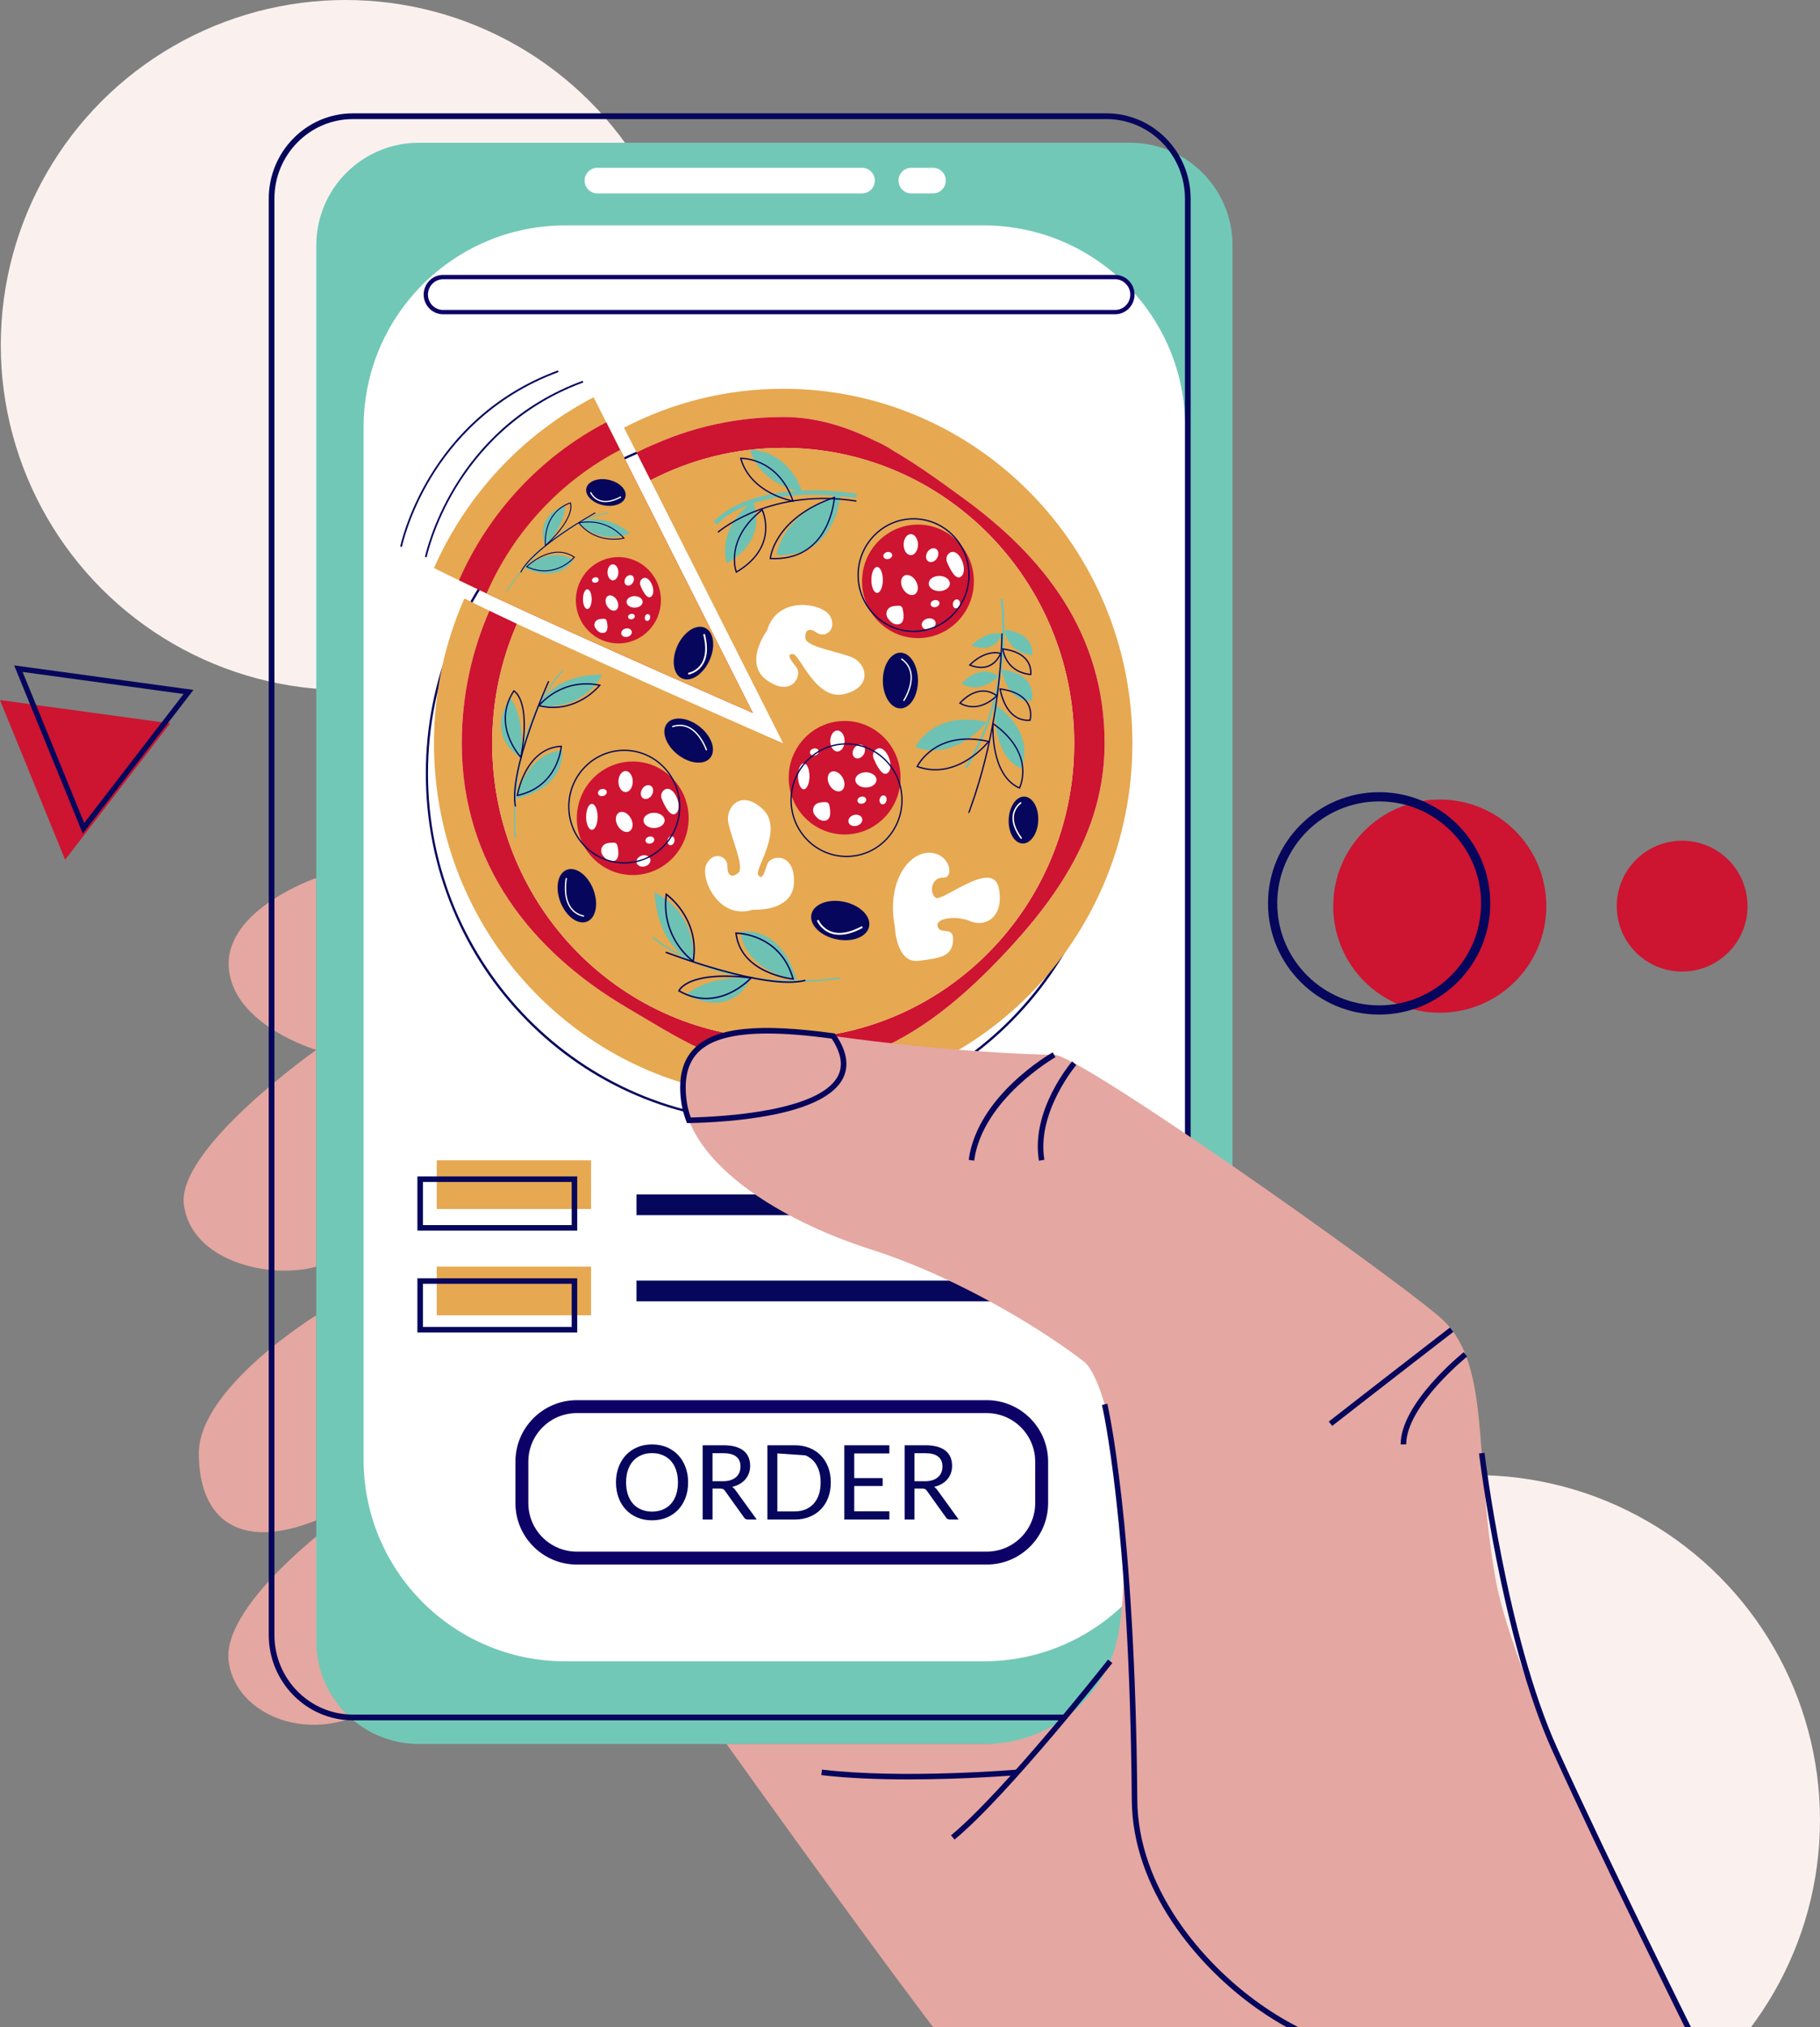 <?xml version="1.0" encoding="utf-8"?>
<!-- Generator: Adobe Illustrator 15.0.0, SVG Export Plug-In . SVG Version: 6.00 Build 0)  -->
<!DOCTYPE svg PUBLIC "-//W3C//DTD SVG 1.1//EN" "http://www.w3.org/Graphics/SVG/1.1/DTD/svg11.dtd">
<svg version="1.1" id="Layer_1" xmlns="http://www.w3.org/2000/svg" xmlns:xlink="http://www.w3.org/1999/xlink" x="0px" y="0px"
	 width="150px" height="167px" viewBox="0 -3.125 150 167" enable-background="new 0 -3.125 150 167" xml:space="preserve">
<rect x="0" y="-3.125" width="150" height="167" fill="#808080" stroke="none"/>
<g>
	<circle fill="#FAF1EF" cx="28.485" cy="25.296" r="28.421"/>
	<circle fill="#FAF1EF" cx="121.579" cy="146.811" r="28.421"/>
	<g>
		<g>
			<g>
				<path fill="#E5A7A1" d="M26.069,69.199c0,0-7.522,2.569-7.215,7.354c0.309,4.785,7.215,6.811,7.215,6.811V69.199z"/>
				<path fill="#E5A7A1" d="M26.069,83.363c0,0-11.53,8.125-10.914,12.762s7.016,6.17,10.914,5.096V83.363z"/>
				<path fill="#E5A7A1" d="M26.069,105.227c0,0-9.681,5.943-9.681,11.377c0,5.432,3.329,8.057,9.681,5.512V105.227z"/>
				<path fill="#E5A7A1" d="M28.722,121.381c0,0-10.502,7.395-9.876,12.35c0.626,4.954,8.294,7.707,14.14,2.18L28.722,121.381z"/>
			</g>
			<g>
				<g>
					<path fill="#72C8B7" d="M93.134,140.539H34.517c-4.665,0-8.447-3.781-8.447-8.447V17.083c0-4.666,3.782-8.448,8.447-8.448
						h58.617c4.665,0,8.447,3.782,8.447,8.448v115.009C101.581,136.758,97.799,140.539,93.134,140.539z"/>
					<path fill="#FFFFFF" d="M81.068,133.73H46.582c-9.176,0-16.615-7.439-16.615-16.615V32.059c0-9.176,7.439-16.614,16.615-16.614
						h34.486c9.177,0,16.614,7.438,16.614,16.614v85.056C97.683,126.291,90.245,133.73,81.068,133.73z"/>
					<path fill="#FFFFFF" d="M71.045,12.807H49.237c-0.583,0-1.055-0.473-1.055-1.055l0,0c0-0.583,0.472-1.055,1.055-1.055h21.808
						c0.583,0,1.056,0.472,1.056,1.055l0,0C72.101,12.334,71.628,12.807,71.045,12.807z"/>
					<path fill="#FFFFFF" d="M76.896,12.807h-1.79c-0.583,0-1.055-0.473-1.055-1.055l0,0c0-0.583,0.472-1.055,1.055-1.055h1.79
						c0.582,0,1.055,0.472,1.055,1.055l0,0C77.95,12.334,77.478,12.807,76.896,12.807z"/>
				</g>
				<path fill="#06065C" d="M91.2,138.591H29.079c-3.82,0-6.93-3.154-6.93-7.031V13.244c0-3.877,3.109-7.032,6.93-7.032H91.2
					c3.82,0,6.93,3.154,6.93,7.032V131.56C98.13,135.437,95.021,138.591,91.2,138.591z M29.079,6.687
					c-3.562,0-6.462,2.941-6.462,6.557V131.56c0,3.615,2.899,6.557,6.462,6.557H91.2c3.562,0,6.461-2.941,6.461-6.557V13.244
					c0-3.616-2.898-6.557-6.461-6.557H29.079z"/>
				<g>
					<path fill="#06065C" d="M91.766,60.599c0,3.881-0.749,7.647-2.227,11.192c-1.428,3.424-3.471,6.498-6.073,9.139
						c-2.602,2.641-5.632,4.714-9.006,6.162c-3.494,1.499-7.204,2.26-11.029,2.26s-7.536-0.761-11.029-2.26
						c-3.374-1.448-6.404-3.521-9.007-6.162s-4.646-5.715-6.072-9.139c-1.478-3.545-2.227-7.311-2.227-11.192
						s0.749-7.647,2.227-11.191c1.427-3.424,3.47-6.499,6.072-9.139s5.633-4.713,9.007-6.162c3.493-1.5,7.204-2.26,11.029-2.26
						s7.535,0.76,11.029,2.26c3.374,1.448,6.404,3.521,9.006,6.162c2.603,2.641,4.646,5.715,6.073,9.139
						C91.017,52.952,91.766,56.718,91.766,60.599z M35.274,60.599c0,15.753,12.631,28.571,28.156,28.571
						s28.156-12.817,28.156-28.571s-12.631-28.57-28.156-28.57S35.274,44.846,35.274,60.599z"/>
					<path fill="#E6A850" d="M35.769,43.666c0.603,0.305,1.297,0.646,2.062,1.013c0.702,0.339,1.465,0.7,2.272,1.079
						c8.512,3.992,21.941,9.842,21.941,9.842L51.112,33.932l-1.144-2.265l-1.043-2.068C43.114,32.624,38.45,37.595,35.769,43.666z"
						/>
					<path fill="#E6A850" d="M64.549,28.902c15.896,0,28.781,13.076,28.781,29.205c0,16.129-12.886,29.204-28.781,29.204
						c-15.895,0-28.78-13.074-28.78-29.204c0-4.251,0.895-8.291,2.505-11.934c0.604,0.305,1.297,0.646,2.062,1.014
						c-1.464,3.337-2.277,7.032-2.277,10.92c0,9.959,5.77,17.184,13.7,21.83c3.892,2.278,7.976,5.052,12.791,5.052
						c7.462,0,13.064-4.145,17.88-9.182c4.625-4.84,8.611-10.425,8.611-17.7c0-9.013-4.956-15.33-11.664-20.207
						c-4.342-3.156-9.078-6.674-14.827-6.674c-4.35,0-8.454,1.064-12.074,2.949l-1.044-2.068
						C55.364,30.058,59.824,28.902,64.549,28.902z"/>
					<path fill="#cd1431" d="M37.83,44.679c0.702,0.339,1.465,0.7,2.272,1.079c8.512,3.992,21.941,9.842,21.941,9.842L51.112,33.932
						l-1.144-2.265C44.6,34.461,40.293,39.062,37.83,44.679z"/>
					<path fill="#cd1431" d="M64.549,31.226c5.749,0,10.485,3.518,14.827,6.674c6.708,4.877,11.664,11.194,11.664,20.207
						c0,7.274-3.986,12.86-8.611,17.7c-4.815,5.037-10.418,9.182-17.88,9.182c-4.815,0-8.899-2.773-12.791-5.052
						c-7.931-4.646-13.7-11.871-13.7-21.83c0-3.888,0.813-7.583,2.277-10.92c0.703,0.338,1.466,0.7,2.272,1.078
						c-1.313,3.009-2.042,6.339-2.042,9.842c0,13.441,10.737,24.336,23.983,24.336s23.984-10.896,23.984-24.336
						S77.795,33.77,64.549,33.77c-3.938,0-7.653,0.963-10.932,2.669l-1.143-2.265C56.095,32.29,60.199,31.226,64.549,31.226z"/>
					<path fill="#E6A850" d="M64.549,33.77c13.246,0,23.984,10.896,23.984,24.337S77.795,82.443,64.549,82.443
						S40.565,71.548,40.565,58.107c0-3.503,0.729-6.833,2.042-9.842c8.513,3.992,21.941,9.842,21.941,9.842L53.617,36.439
						C56.896,34.733,60.611,33.77,64.549,33.77z"/>
					<path fill="#E6A850" d="M51.112,33.932L62.044,55.6c0,0-13.43-5.851-21.941-9.842C42.329,40.652,46.236,36.47,51.112,33.932z"
						/>
					<path fill="#6EC2B3" d="M59.091,40.078l-0.276-0.226c0.029-0.038,0.747-0.923,2.572-1.651c1.664-0.664,4.614-1.317,9.22-0.657
						l-0.05,0.356c-4.508-0.646-7.388-0.018-9.01,0.623C59.796,39.215,59.098,40.07,59.091,40.078z"/>
					<g>
						<path fill="#6EC2B3" d="M69.288,37.565c0,0-0.324,5.29-5.284,5.034C64.004,42.599,64.29,39.271,69.288,37.565z"/>
						<path fill="#6EC2B3" d="M66.13,37.446c0,0-3.496-0.599-4.311-3.52C61.819,33.926,64.876,33.821,66.13,37.446z"/>
						<path fill="#6EC2B3" d="M62.044,38.152c0,0,1.47,3.03-2.128,5.132C59.916,43.284,58.894,40.623,62.044,38.152z"/>
						<g>
							<path fill="#06065C" d="M68.831,37.774l-0.005,0.081c-0.002,0.013-0.091,1.35-0.789,2.636
								c-0.411,0.757-0.951,1.35-1.603,1.762c-0.814,0.515-1.807,0.746-2.949,0.687l-0.056-0.003l0.005-0.056
								c0.003-0.035,0.08-0.858,0.776-1.903c0.641-0.96,1.948-2.292,4.544-3.178L68.831,37.774z M63.549,42.833
								c2.004,0.086,3.481-0.718,4.393-2.393c0.589-1.083,0.738-2.204,0.77-2.511c-2.512,0.875-3.782,2.167-4.406,3.102
								C63.724,41.902,63.579,42.63,63.549,42.833z"/>
							<path fill="#06065C" d="M65.44,38.221l-0.09-0.015c-0.009-0.001-0.894-0.157-1.866-0.67
								c-0.899-0.475-2.062-1.361-2.487-2.889l-0.018-0.067l0.068-0.002c0.031-0.001,0.787-0.022,1.709,0.405
								c0.85,0.394,1.999,1.26,2.653,3.151L65.44,38.221z M61.121,34.687c0.431,1.448,1.546,2.294,2.413,2.752
								c0.776,0.41,1.495,0.588,1.742,0.641c-0.646-1.792-1.747-2.619-2.564-2.998C61.971,34.739,61.328,34.692,61.121,34.687z"/>
							<path fill="#06065C" d="M63.165,40.345c0,0.1-0.004,0.202-0.012,0.308c-0.076,0.943-0.562,2.299-2.44,3.396l-0.054,0.032
								l-0.022-0.059c-0.011-0.028-0.26-0.69-0.121-1.667c0.128-0.899,0.624-2.24,2.267-3.528l0.052-0.041l0.028,0.06
								C62.877,38.875,63.165,39.482,63.165,40.345z M60.716,43.922c1.418-0.845,2.223-1.976,2.33-3.272
								c0.068-0.831-0.17-1.493-0.253-1.692c-1.569,1.252-2.048,2.545-2.171,3.414C60.511,43.154,60.659,43.738,60.716,43.922z"/>
							<path fill="#06065C" d="M70.59,38.098l-0.017,0.108c-6.753-1.065-10.911,2.177-11.363,2.55l-0.006,0.004l-0.067-0.085
								l0.006-0.004C59.598,40.295,63.79,37.025,70.59,38.098z"/>
						</g>
					</g>
					<path fill="#FFFFFF" d="M63.224,48.809c0,0-2.017,2.691,0.001,4.118c2.018,1.427,2.928-0.407,2.424-1.062
						c-0.503-0.655-0.87-1.104-0.301-1.109s1.88,3.877,4.24,3.296c2.359-0.581,1.822-2.473,0.731-2.982
						c-1.092-0.508-3.883-0.881-3.94-1.621s0.345-0.873,0.967-0.438c0.622,0.435,1.647-0.218,1.096-1.34
						S64.058,45.868,63.224,48.809z"/>
					<path fill="#FFFFFF" d="M62.052,71.814c0,0,3.324,0.228,3.389-2.267c0.063-2.495-1.946-2.256-2.208-1.47
						s-0.43,1.345-0.747,0.865c-0.316-0.48,2.156-3.726,0.38-5.406s-3.038-0.183-2.856,1.021s1.411,3.774,0.834,4.23
						c-0.577,0.456-0.907,0.188-0.892-0.579c0.015-0.767-1.086-1.276-1.706-0.191C57.626,69.103,59.172,72.726,62.052,71.814z"/>
					<g>
						<ellipse fill="#cd1431" cx="75.657" cy="44.766" rx="4.608" ry="4.676"/>
						<g>
							<ellipse fill="#FFFFFF" cx="72.289" cy="44.648" rx="0.473" ry="1.069"/>
							<path fill="#FFFFFF" d="M73.298,46.941c-0.265,0.203-0.32,0.584-0.128,0.859c0.2,0.286,0.508,0.578,0.9,0.498
								c0.553-0.112,0.411-0.929,0.312-1.313c-0.031-0.121-0.138-0.207-0.261-0.209c-0.237-0.005-0.622,0.012-0.815,0.159
								C73.304,46.937,73.301,46.938,73.298,46.941z"/>
							<ellipse fill="#FFFFFF" cx="75.066" cy="41.741" rx="0.591" ry="0.866"/>
							<path fill="#FFFFFF" d="M76.428,47.833c0.311-0.081,0.613,0.053,0.676,0.299c0.062,0.246-0.138,0.512-0.449,0.593
								c-0.311,0.082-0.613-0.052-0.676-0.299C75.915,48.181,76.117,47.915,76.428,47.833z"/>
							
								<ellipse transform="matrix(-0.246 -0.969 0.969 -0.246 49.874 123.993)" fill="#FFFFFF" cx="73.14" cy="42.608" rx="0.291" ry="0.368"/>
							
								<ellipse transform="matrix(-0.246 -0.969 0.969 -0.246 50.889 132.719)" fill="#FFFFFF" cx="77.05" cy="46.572" rx="0.291" ry="0.368"/>
							
								<ellipse transform="matrix(-0.973 -0.232 0.232 -0.973 144.704 110.301)" fill="#FFFFFF" cx="78.831" cy="46.652" rx="0.288" ry="0.373"/>
							<path fill="#FFFFFF" d="M76.436,42.352c0.178-0.282,0.499-0.396,0.716-0.255c0.218,0.141,0.249,0.484,0.071,0.767
								c-0.179,0.282-0.499,0.396-0.717,0.255C76.289,42.978,76.257,42.634,76.436,42.352z"/>
							<ellipse fill="#FFFFFF" cx="77.413" cy="44.943" rx="0.872" ry="0.627"/>
							<path fill="#FFFFFF" d="M75.491,44.753c0.241,0.423,0.197,0.907-0.099,1.08c-0.295,0.173-0.73-0.03-0.971-0.453
								c-0.241-0.423-0.197-0.907,0.099-1.08C74.816,44.127,75.251,44.33,75.491,44.753z"/>
							<path fill="#FFFFFF" d="M78.263,42.422c-0.24,0.161-0.325,0.479-0.214,0.749c0.234,0.572,0.756,1.641,1.218,1.145
								C79.801,43.742,79.007,41.926,78.263,42.422z"/>
						</g>
					</g>
					<g>
						<ellipse fill="#cd1431" cx="69.611" cy="60.942" rx="4.608" ry="4.676"/>
						<g>
							<ellipse fill="#FFFFFF" cx="66.243" cy="60.824" rx="0.472" ry="1.069"/>
							<path fill="#FFFFFF" d="M67.252,63.117c-0.266,0.204-0.321,0.584-0.129,0.859c0.2,0.286,0.508,0.578,0.9,0.499
								c0.553-0.112,0.411-0.93,0.312-1.313c-0.031-0.121-0.138-0.207-0.261-0.209c-0.237-0.005-0.622,0.012-0.815,0.158
								C67.258,63.112,67.255,63.114,67.252,63.117z"/>
							<ellipse fill="#FFFFFF" cx="69.02" cy="57.917" rx="0.592" ry="0.867"/>
							<path fill="#FFFFFF" d="M70.381,64.01c0.311-0.082,0.614,0.052,0.677,0.299s-0.139,0.512-0.45,0.594
								c-0.311,0.082-0.613-0.052-0.676-0.299S70.07,64.091,70.381,64.01z"/>
							
								<ellipse transform="matrix(-0.246 -0.969 0.969 -0.246 26.66 138.297)" fill="#FFFFFF" cx="67.093" cy="58.784" rx="0.291" ry="0.368"/>
							
								<ellipse transform="matrix(-0.246 -0.969 0.969 -0.246 27.692 147.027)" fill="#FFFFFF" cx="71.003" cy="62.748" rx="0.291" ry="0.368"/>
							
								<ellipse transform="matrix(-0.973 -0.233 0.233 -0.973 128.962 140.858)" fill="#FFFFFF" cx="72.784" cy="62.828" rx="0.288" ry="0.373"/>
							<path fill="#FFFFFF" d="M70.389,58.528c0.179-0.282,0.499-0.396,0.717-0.255c0.217,0.142,0.248,0.485,0.07,0.767
								c-0.179,0.282-0.499,0.396-0.717,0.255C70.242,59.154,70.21,58.811,70.389,58.528z"/>
							<ellipse fill="#FFFFFF" cx="71.366" cy="61.119" rx="0.873" ry="0.627"/>
							<path fill="#FFFFFF" d="M69.445,60.93c0.24,0.423,0.196,0.907-0.1,1.08c-0.295,0.173-0.73-0.03-0.971-0.453
								c-0.241-0.423-0.196-0.906,0.099-1.08C68.77,60.303,69.204,60.506,69.445,60.93z"/>
							<path fill="#FFFFFF" d="M72.217,58.599c-0.241,0.161-0.326,0.478-0.216,0.748c0.235,0.573,0.758,1.641,1.219,1.146
								C73.754,59.918,72.961,58.102,72.217,58.599z"/>
						</g>
					</g>
					<g>
						<ellipse fill="#cd1431" cx="50.967" cy="46.323" rx="3.504" ry="3.555"/>
						<g>
							<ellipse fill="#FFFFFF" cx="48.406" cy="46.233" rx="0.359" ry="0.813"/>
							<path fill="#FFFFFF" d="M49.174,47.976c-0.202,0.155-0.244,0.444-0.098,0.654c0.152,0.217,0.386,0.439,0.685,0.378
								c0.42-0.085,0.312-0.707,0.237-0.999c-0.024-0.092-0.104-0.157-0.198-0.159c-0.181-0.004-0.473,0.009-0.62,0.121
								C49.178,47.973,49.176,47.975,49.174,47.976z"/>
							<ellipse fill="#FFFFFF" cx="50.518" cy="44.023" rx="0.449" ry="0.659"/>
							
								<ellipse transform="matrix(-0.247 -0.969 0.969 -0.247 16.916 111.134)" fill="#FFFFFF" cx="51.639" cy="48.994" rx="0.35" ry="0.443"/>
							
								<ellipse transform="matrix(-0.245 -0.97 0.97 -0.245 17.743 103.184)" fill="#FFFFFF" cx="49.053" cy="44.682" rx="0.221" ry="0.279"/>
							
								<ellipse transform="matrix(-0.245 -0.97 0.97 -0.245 18.521 109.817)" fill="#FFFFFF" cx="52.026" cy="47.696" rx="0.221" ry="0.279"/>
							
								<ellipse transform="matrix(-0.973 -0.232 0.232 -0.973 94.222 106.595)" fill="#FFFFFF" cx="53.38" cy="47.756" rx="0.219" ry="0.283"/>
							<path fill="#FFFFFF" d="M51.559,44.488c0.136-0.215,0.379-0.301,0.545-0.194c0.165,0.107,0.188,0.368,0.054,0.583
								c-0.136,0.214-0.38,0.301-0.545,0.194S51.423,44.702,51.559,44.488z"/>
							<ellipse fill="#FFFFFF" cx="52.302" cy="46.458" rx="0.663" ry="0.477"/>
							<path fill="#FFFFFF" d="M50.841,46.313c0.184,0.322,0.149,0.689-0.075,0.821c-0.225,0.132-0.555-0.022-0.738-0.344
								c-0.183-0.322-0.149-0.689,0.075-0.821C50.327,45.837,50.658,45.992,50.841,46.313z"/>
							<path fill="#FFFFFF" d="M52.948,44.541c-0.184,0.122-0.247,0.364-0.164,0.569c0.179,0.436,0.576,1.248,0.927,0.871
								C54.117,45.544,53.514,44.164,52.948,44.541z"/>
						</g>
					</g>
					<g>
						<ellipse fill="#cd1431" cx="52.149" cy="64.283" rx="4.608" ry="4.676"/>
						<g>
							<ellipse fill="#FFFFFF" cx="48.781" cy="64.165" rx="0.473" ry="1.069"/>
							<path fill="#FFFFFF" d="M49.79,66.458c-0.266,0.203-0.32,0.584-0.128,0.859c0.2,0.286,0.508,0.578,0.899,0.498
								c0.554-0.112,0.412-0.929,0.313-1.313c-0.032-0.121-0.138-0.207-0.262-0.209c-0.236-0.005-0.622,0.012-0.814,0.158
								C49.796,66.453,49.793,66.455,49.79,66.458z"/>
							<ellipse fill="#FFFFFF" cx="51.559" cy="61.258" rx="0.591" ry="0.867"/>
							
								<ellipse transform="matrix(-0.247 -0.969 0.969 -0.247 0.437 135.934)" fill="#FFFFFF" cx="53.033" cy="67.797" rx="0.461" ry="0.582"/>
							
								<ellipse transform="matrix(-0.246 -0.969 0.969 -0.246 1.656 125.538)" fill="#FFFFFF" cx="49.631" cy="62.125" rx="0.291" ry="0.368"/>
							
								<ellipse transform="matrix(-0.248 -0.969 0.969 -0.248 2.8 134.351)" fill="#FFFFFF" cx="53.542" cy="66.089" rx="0.291" ry="0.367"/>
							
								<ellipse transform="matrix(-0.973 -0.233 0.233 -0.973 93.711 143.403)" fill="#FFFFFF" cx="55.322" cy="66.168" rx="0.287" ry="0.373"/>
							<path fill="#FFFFFF" d="M52.928,61.869c0.178-0.282,0.498-0.396,0.716-0.255c0.217,0.141,0.249,0.485,0.07,0.767
								c-0.178,0.282-0.498,0.396-0.716,0.255C52.78,62.495,52.749,62.151,52.928,61.869z"/>
							<ellipse fill="#FFFFFF" cx="53.905" cy="64.459" rx="0.872" ry="0.627"/>
							<path fill="#FFFFFF" d="M51.983,64.271c0.241,0.423,0.197,0.907-0.099,1.08c-0.296,0.173-0.73-0.03-0.971-0.453
								c-0.241-0.423-0.197-0.907,0.099-1.08C51.308,63.644,51.742,63.847,51.983,64.271z"/>
							<path fill="#FFFFFF" d="M54.755,61.939c-0.241,0.161-0.325,0.479-0.215,0.749c0.235,0.573,0.757,1.641,1.219,1.145
								C56.292,63.259,55.499,61.442,54.755,61.939z"/>
						</g>
					</g>
					<path fill="#06065C" d="M79.916,44.249c0,2.586-2.074,4.69-4.623,4.69c-2.548,0-4.622-2.104-4.622-4.69s2.074-4.69,4.622-4.69
						C77.842,39.558,79.916,41.662,79.916,44.249z M70.778,44.249c0,2.526,2.025,4.581,4.515,4.581c2.49,0,4.516-2.055,4.516-4.581
						c0-2.526-2.025-4.582-4.516-4.582C72.804,39.667,70.778,41.722,70.778,44.249z"/>
					<path fill="#06065C" d="M74.391,62.792c0,2.586-2.074,4.69-4.623,4.69s-4.622-2.104-4.622-4.69s2.073-4.69,4.622-4.69
						S74.391,60.206,74.391,62.792z M65.253,62.792c0,2.526,2.025,4.582,4.515,4.582c2.49,0,4.516-2.055,4.516-4.582
						c0-2.526-2.025-4.582-4.516-4.582C67.278,58.21,65.253,60.266,65.253,62.792z"/>
					<path fill="#06065C" d="M56.071,63.321c0,2.586-2.074,4.69-4.623,4.69s-4.622-2.104-4.622-4.69c0-2.586,2.073-4.69,4.622-4.69
						S56.071,60.735,56.071,63.321z M46.934,63.321c0,2.526,2.025,4.582,4.515,4.582c2.49,0,4.515-2.055,4.515-4.582
						c0-2.526-2.024-4.581-4.515-4.581C48.959,58.74,46.934,60.795,46.934,63.321z"/>
					<g>
						<path fill="#6EC2B3" d="M82.786,48.737c0,1.11-0.075,2.21-0.226,3.29c-0.212,1.516-0.572,2.996-1.07,4.398
							c-0.849,2.391-1.82,3.749-1.83,3.762l-0.145-0.107c0.01-0.014,0.969-1.355,1.809-3.724c0.775-2.185,1.604-5.715,1.155-10.126
							l0.178-0.019C82.743,47.055,82.786,47.899,82.786,48.737z"/>
						<path fill="#6EC2B3" d="M81.324,56.356c0,0-2.553,3.279-5.884,2.062C75.44,58.418,76.912,55.345,81.324,56.356z"/>
						<path fill="#6EC2B3" d="M81.975,54.878c0,0-0.272,4.256,2.181,5.309C84.155,60.187,85.572,57.423,81.975,54.878z"/>
						<path fill="#6EC2B3" d="M82.29,52.583c0,0-1.405,1.536-3.04,0.616C79.25,53.199,80.697,51.449,82.29,52.583z"/>
						<path fill="#6EC2B3" d="M82.561,52.026c0,0,0.396,2.742,2.467,2.576C85.027,54.602,85.653,52.438,82.561,52.026z"/>
						<path fill="#6EC2B3" d="M82.604,49.09c0,0-0.583,1.737-2.541,0.97C80.062,50.06,81.215,48.777,82.604,49.09z"/>
						<path fill="#6EC2B3" d="M82.786,48.737c0,0,0.165,1.883,2.293,2.104C85.079,50.841,85.397,49.066,82.786,48.737z"/>
					</g>
					<g>
						<path fill="#06065C" d="M81.572,57.922l-0.052,0.068c-0.007,0.008-0.657,0.835-1.707,1.5c-0.973,0.615-2.497,1.216-4.238,0.58
							l-0.057-0.021l0.026-0.055c0.016-0.032,0.385-0.789,1.306-1.431c0.848-0.592,2.341-1.187,4.639-0.66L81.572,57.922z
							 M75.671,59.988c1.675,0.586,3.143,0.006,4.083-0.589c0.861-0.545,1.449-1.2,1.626-1.409c-2.208-0.483-3.645,0.089-4.464,0.66
							C76.156,59.179,75.773,59.803,75.671,59.988z"/>
						<path fill="#06065C" d="M84.351,60.437c0,0.816-0.268,1.351-0.28,1.376l-0.023,0.044l-0.045-0.02
							c-1.021-0.438-1.727-1.506-2.042-3.088c-0.237-1.189-0.173-2.263-0.172-2.274l0.006-0.096l0.078,0.055
							c1.875,1.326,2.374,2.716,2.462,3.648C84.346,60.205,84.351,60.323,84.351,60.437z M83.996,61.716
							c0.073-0.169,0.312-0.792,0.23-1.63c-0.086-0.894-0.563-2.223-2.336-3.505c-0.009,0.29-0.019,1.181,0.175,2.149
							C82.278,59.793,82.785,61.167,83.996,61.716z"/>
						<path fill="#06065C" d="M82.238,54.175l-0.042,0.045c-0.015,0.016-0.365,0.395-0.923,0.665
							c-0.519,0.251-1.318,0.448-2.183-0.039l-0.058-0.032l0.042-0.051c0.016-0.018,0.375-0.449,0.939-0.746
							c0.525-0.277,1.328-0.48,2.173,0.121L82.238,54.175z M79.202,54.784c0.644,0.34,1.323,0.341,2.021,0.004
							c0.43-0.207,0.739-0.488,0.85-0.597c-0.627-0.422-1.302-0.449-2.006-0.079C79.632,54.341,79.314,54.662,79.202,54.784z"/>
						<path fill="#06065C" d="M85.001,55.756c0,0.265-0.051,0.446-0.056,0.462l-0.01,0.036l-0.037,0.003
							c-0.869,0.07-1.582-0.364-2.062-1.253c-0.358-0.666-0.459-1.34-0.463-1.368l-0.011-0.071l0.071,0.009
							c1.11,0.147,1.875,0.535,2.271,1.152C84.942,55.094,85.001,55.472,85.001,55.756z M84.852,56.15
							c0.034-0.155,0.14-0.783-0.236-1.367c-0.37-0.575-1.084-0.942-2.123-1.092c0.036,0.192,0.157,0.737,0.44,1.262
							C83.39,55.799,84.034,56.202,84.852,56.15z"/>
						<path fill="#06065C" d="M82.54,50.65l-0.02,0.058c-0.01,0.029-0.248,0.721-0.929,1.044c-0.475,0.225-1.04,0.211-1.683-0.041
							l-0.072-0.029l0.053-0.059c0.012-0.013,1.189-1.302,2.592-0.986L82.54,50.65z M80.025,51.638
							c0.581,0.212,1.092,0.217,1.52,0.015c0.528-0.25,0.779-0.752,0.852-0.923C81.251,50.511,80.268,51.398,80.025,51.638z"/>
						<path fill="#06065C" d="M85.013,52.258c0,0.113-0.012,0.185-0.014,0.193L84.99,52.5l-0.05-0.005
							c-1.121-0.116-1.698-0.695-1.984-1.16c-0.311-0.504-0.354-0.974-0.356-0.993l-0.006-0.067l0.066,0.008
							c0.964,0.122,1.646,0.451,2.028,0.979C84.965,51.643,85.013,52.033,85.013,52.258z M84.899,52.381
							c0.013-0.151,0.022-0.614-0.299-1.057c-0.355-0.489-0.989-0.8-1.885-0.924c0.024,0.146,0.104,0.508,0.334,0.881
							C83.44,51.912,84.062,52.282,84.899,52.381z"/>
						<path fill="#06065C" d="M82.636,49.056c-0.073,3.242-0.475,6.469-1.193,9.592c-0.572,2.491-1.194,4.219-1.428,4.869
							c-0.057,0.158-0.102,0.283-0.105,0.306c0.001-0.007,0-0.022-0.012-0.036l-0.04,0.035v0.056l-0.045-0.024
							c-0.021-0.032-0.021-0.032,0.102-0.374c2.019-5.617,2.536-10.945,2.614-14.426L82.636,49.056z"/>
					</g>
					<path fill="#FFFFFF" d="M73.751,73.207c0,0,0.093,3.042,1.946,2.82c1.854-0.221,2.762-0.387,2.853-1.658
						c0.091-1.273-1.044-0.443-1.268-1.162c-0.223-0.719,1.559-0.94,2.686-0.442c1.126,0.497,2.823-0.222,2.356-2.71
						c-0.468-2.489-4.666,1.161-5.21,0.773c-0.545-0.387-0.359-1.695,0.611-1.649c0.97,0.045,0.588-2.056-1.156-2.056
						S73.059,69.612,73.751,73.207z"/>
					<g>
						<path fill="#06065C" d="M58.115,48.598c0.724,0.345,0.88,1.555,0.349,2.702s-1.549,1.798-2.272,1.453
							c-0.724-0.345-0.88-1.555-0.349-2.702S57.392,48.253,58.115,48.598z"/>
						<path fill="#FFFFFF" d="M58.266,50.308c0,0.526-0.117,0.971-0.352,1.332c-0.446,0.688-1.15,0.804-1.181,0.809l-0.021-0.144
							l0.011,0.072l-0.011-0.072c0.007-0.001,0.674-0.112,1.084-0.747c0.373-0.576,0.427-1.393,0.16-2.426l0.139-0.037
							C58.209,49.537,58.266,49.942,58.266,50.308z"/>
					</g>
					<g>
						<path fill="#06065C" d="M51.552,37.781c-0.117,0.579-0.935,0.898-1.826,0.713c-0.892-0.185-1.52-0.805-1.402-1.383
							c0.116-0.579,0.934-0.898,1.825-0.713S51.668,37.202,51.552,37.781z"/>
						<path fill="#FFFFFF" d="M50.384,38.182c-0.366,0.09-0.697,0.082-0.989-0.024c-0.557-0.203-0.758-0.689-0.767-0.709l0.097-0.04
							l-0.048,0.02l0.048-0.02c0.002,0.005,0.193,0.465,0.707,0.651c0.465,0.169,1.044,0.068,1.72-0.3l0.05,0.093
							C50.912,38.009,50.64,38.12,50.384,38.182z"/>
					</g>
					<g>
						<path fill="#06065C" d="M71.629,73.201c-0.173,0.853-1.377,1.322-2.69,1.05s-2.238-1.185-2.066-2.038s1.376-1.323,2.689-1.051
							C70.875,71.436,71.801,72.348,71.629,73.201z"/>
						<path fill="#FFFFFF" d="M69.909,73.791c-0.541,0.133-1.028,0.121-1.459-0.036c-0.82-0.299-1.116-1.015-1.128-1.045l0.143-0.06
							l-0.071,0.029l0.071-0.029c0.002,0.007,0.285,0.685,1.04,0.959c0.687,0.249,1.539,0.1,2.535-0.442l0.072,0.138
							C70.687,73.537,70.285,73.699,69.909,73.791z"/>
					</g>
					<g>
						
							<ellipse transform="matrix(-0.043 0.999 -0.999 -0.043 152.371 -17.087)" fill="#06065C" cx="84.372" cy="64.456" rx="1.933" ry="1.219"/>
						<path fill="#FFFFFF" d="M83.625,65.108c-0.168-0.408-0.22-0.793-0.153-1.151c0.127-0.682,0.637-1.003,0.659-1.017l0.062,0.104
							l-0.031-0.052l0.031,0.052c-0.005,0.003-0.487,0.309-0.604,0.937c-0.104,0.57,0.114,1.222,0.651,1.938l-0.096,0.074
							C83.916,65.688,83.742,65.393,83.625,65.108z"/>
					</g>
					<g>
						<ellipse fill="#06065C" cx="74.21" cy="52.936" rx="1.447" ry="2.295"/>
						<path fill="#FFFFFF" d="M75.155,52.692c0,0.982-0.606,1.904-0.636,1.947l-0.089-0.061c0.008-0.012,0.788-1.199,0.582-2.272
							c-0.089-0.457-0.344-0.832-0.76-1.115l0.06-0.091c0.441,0.3,0.712,0.698,0.806,1.185
							C75.144,52.421,75.155,52.558,75.155,52.692z"/>
					</g>
					<g>
						<path fill="#06065C" d="M54.958,56.492c0.485-0.646,1.684-0.546,2.678,0.223c0.993,0.768,1.406,1.914,0.921,2.56
							c-0.484,0.646-1.683,0.546-2.677-0.223C54.887,58.284,54.474,57.138,54.958,56.492z"/>
						<path fill="#FFFFFF" d="M57.141,56.973c0.77,0.595,1.125,1.643,1.142,1.693l-0.103,0.035
							c-0.005-0.013-0.462-1.362-1.429-1.846c-0.411-0.206-0.86-0.227-1.334-0.063l-0.034-0.103
							c0.501-0.174,0.979-0.151,1.417,0.068C56.921,56.818,57.034,56.891,57.141,56.973z"/>
					</g>
					<g>
						<path fill="#06065C" d="M48.388,72.791c-0.742,0.303-1.722-0.404-2.189-1.58s-0.245-2.375,0.497-2.678
							c0.741-0.303,1.721,0.403,2.188,1.579C49.352,71.287,49.129,72.486,48.388,72.791z"/>
						<path fill="#FFFFFF" d="M46.754,71.246c-0.362-0.91-0.14-1.996-0.129-2.047l0.105,0.023c-0.003,0.014-0.289,1.411,0.298,2.327
							c0.251,0.391,0.626,0.642,1.115,0.746l-0.021,0.107c-0.52-0.111-0.917-0.379-1.184-0.794
							C46.864,71.493,46.804,71.371,46.754,71.246z"/>
					</g>
					<g>
						<g>
							<path fill="#6EC2B3" d="M69.25,77.514c-2.361,0.318-4.645,0.339-6.785,0.059c-1.714-0.223-3.341-0.639-4.837-1.232
								c-2.548-1.014-3.85-2.217-3.862-2.229l0.081-0.089c0.013,0.012,1.302,1.202,3.832,2.207
								c2.335,0.928,6.235,1.883,11.556,1.164L69.25,77.514z"/>
							<path fill="#6EC2B3" d="M65.66,77.618c0,0-4.127-0.579-4.639-3.979C61.021,73.639,64.285,72.918,65.66,77.618z"/>
							<path fill="#6EC2B3" d="M61.904,77.431c0,0-1.445,3.485-5.299,1.366C56.605,78.797,58.149,77.244,61.904,77.431z"/>
							<path fill="#6EC2B3" d="M57.133,76.066c0,0-2.911-0.977-3.188-5.671C53.944,70.396,57.343,71.742,57.133,76.066z"/>
						</g>
						<path fill="#06065C" d="M65.448,77.593l-0.087-0.008c-0.011-0.001-1.103-0.11-2.227-0.632
							c-1.496-0.694-2.372-1.801-2.533-3.201l-0.008-0.067h0.067c0.037-0.001,0.938,0.003,1.982,0.474
							c0.965,0.435,2.23,1.369,2.781,3.35L65.448,77.593z M60.729,73.809c0.178,1.34,1.003,2.36,2.455,3.034
							c0.922,0.429,1.82,0.573,2.1,0.61c-0.55-1.873-1.76-2.764-2.686-3.183C61.738,73.882,60.959,73.818,60.729,73.809z"/>
						<path fill="#06065C" d="M62.028,77.385l-0.079,0.087c-0.007,0.008-0.692,0.757-1.77,1.26
							c-0.997,0.466-2.545,0.812-4.252-0.184l-0.046-0.026l0.021-0.049c0.007-0.019,0.189-0.452,1.032-0.803
							c0.763-0.318,2.245-0.627,4.978-0.3L62.028,77.385z M56.038,78.472c1.642,0.933,3.127,0.599,4.088,0.151
							c0.841-0.393,1.438-0.937,1.649-1.146c-2.611-0.299-4.037-0.005-4.776,0.298C56.353,78.039,56.11,78.355,56.038,78.472z"/>
						<path fill="#06065C" d="M57.176,76.171l-0.077-0.054c-0.028-0.02-0.69-0.486-1.304-1.411c-0.566-0.853-1.189-2.269-0.94-4.17
							l0.013-0.099l0.081,0.057c0.007,0.005,0.719,0.516,1.347,1.454c0.579,0.866,1.206,2.286,0.896,4.129L57.176,76.171z
							 M54.96,70.656c-0.208,1.809,0.389,3.158,0.932,3.979c0.48,0.725,1.004,1.172,1.197,1.324
							c0.265-1.754-0.335-3.107-0.891-3.939C55.706,71.283,55.162,70.816,54.96,70.656z"/>
						<path fill="#06065C" d="M66.391,77.691c-1.36,0.363-3.718,0.084-7.006-0.832c-2.445-0.681-4.519-1.479-4.539-1.486
							l0.043-0.113c0.082,0.031,8.271,3.17,11.472,2.314L66.391,77.691z"/>
					</g>
					<g>
						<g>
							<path fill="#6EC2B3" d="M41.733,45.557c0.864-1.352,1.844-2.534,2.911-3.513c0.854-0.784,1.766-1.44,2.711-1.951
								c1.61-0.871,2.774-1.018,2.786-1.02l0.01,0.081c-0.012,0.001-1.164,0.148-2.763,1.013c-1.475,0.798-3.642,2.389-5.588,5.434
								L41.733,45.557z"/>
							<path fill="#6EC2B3" d="M43.237,43.666c0,0,2.076-1.87,3.996-0.659C47.233,43.007,46.179,44.996,43.237,43.666z"/>
							<path fill="#6EC2B3" d="M44.958,41.818c0,0-1.113-2.253,1.614-3.315C46.572,38.502,46.679,39.969,44.958,41.818z"/>
							<path fill="#6EC2B3" d="M47.706,39.956c0,0,1.749-1.072,4.213,0.819C51.919,40.775,49.774,41.938,47.706,39.956z"/>
						</g>
						<path fill="#06065C" d="M43.342,43.568l0.041-0.041c0.006-0.005,0.533-0.52,1.28-0.871c0.995-0.468,1.927-0.438,2.695,0.085
							l0.037,0.025l-0.029,0.035c-0.016,0.02-0.407,0.481-1.095,0.813c-0.636,0.308-1.65,0.553-2.877-0.022L43.342,43.568z
							 M47.275,42.783c-0.746-0.489-1.613-0.507-2.578-0.054c-0.614,0.289-1.076,0.688-1.215,0.815
							c1.173,0.529,2.142,0.293,2.752-0.001C46.802,43.27,47.171,42.896,47.275,42.783z"/>
						<path fill="#06065C" d="M44.928,41.901l-0.01-0.079c-0.001-0.007-0.077-0.683,0.138-1.455c0.2-0.715,0.697-1.66,1.935-2.106
							l0.032-0.012l0.017,0.031c0.006,0.012,0.143,0.293-0.047,0.878c-0.172,0.529-0.66,1.426-2.007,2.688L44.928,41.901z
							 M46.98,38.352c-1.177,0.439-1.654,1.347-1.847,2.035c-0.169,0.602-0.155,1.145-0.144,1.345
							c1.281-1.212,1.753-2.073,1.922-2.583C47.06,38.701,47.008,38.439,46.98,38.352z"/>
						<path fill="#06065C" d="M47.636,39.933l0.061-0.017c0.021-0.005,0.542-0.144,1.269-0.059c0.671,0.079,1.647,0.372,2.489,1.324
							l0.044,0.05l-0.063,0.017c-0.006,0.001-0.569,0.146-1.31,0.062c-0.684-0.078-1.663-0.371-2.449-1.328L47.636,39.933z
							 M51.349,41.184c-0.813-0.891-1.745-1.169-2.39-1.245c-0.57-0.067-1.021,0.008-1.18,0.042
							c0.761,0.896,1.695,1.174,2.352,1.249C50.712,41.295,51.181,41.219,51.349,41.184z"/>
						<path fill="#06065C" d="M42.884,44.01c0.408-0.857,1.569-1.947,3.451-3.24c1.399-0.961,2.695-1.682,2.709-1.688l0.038,0.071
							c-0.052,0.028-5.167,2.877-6.126,4.893L42.884,44.01z"/>
					</g>
					<g>
						<g>
							<path fill="#6EC2B3" d="M42.409,65.931c-0.138-2.166-0.017-4.241,0.36-6.17c0.302-1.543,0.767-2.997,1.383-4.32
								c1.049-2.255,2.189-3.364,2.201-3.375l0.074,0.079c-0.012,0.011-1.141,1.11-2.182,3.349c-0.96,2.066-2.04,5.553-1.729,10.432
								L42.409,65.931z"/>
							<path fill="#6EC2B3" d="M42.535,62.661c0,0,0.762-3.715,3.794-3.973C46.329,58.688,46.767,61.698,42.535,62.661z"/>
							<path fill="#6EC2B3" d="M42.929,59.26c0,0-2.988-1.526-0.884-4.899C42.045,54.361,43.322,55.859,42.929,59.26z"/>
							<path fill="#6EC2B3" d="M44.423,55.006c0,0,1.039-2.586,5.199-2.553C49.622,52.453,48.228,55.459,44.423,55.006z"/>
						</g>
						<path fill="#06065C" d="M42.57,62.471l0.013-0.079c0.002-0.01,0.164-0.996,0.692-1.985c0.704-1.317,1.733-2.046,2.979-2.107
							l0.06-0.003l-0.004,0.061c-0.002,0.034-0.059,0.852-0.538,1.773c-0.442,0.851-1.344,1.944-3.125,2.324L42.57,62.471z
							 M46.198,58.412c-1.194,0.08-2.146,0.768-2.828,2.046c-0.434,0.812-0.617,1.62-0.666,1.872
							c1.687-0.386,2.547-1.431,2.972-2.247C46.071,59.324,46.175,58.62,46.198,58.412z"/>
						<path fill="#06065C" d="M42.962,59.375l-0.072-0.077c-0.006-0.007-0.625-0.675-1.004-1.685
							c-0.351-0.935-0.562-2.361,0.42-3.853l0.026-0.04l0.042,0.021c0.016,0.008,0.387,0.2,0.646,0.987
							c0.234,0.712,0.418,2.079-0.038,4.542L42.962,59.375z M42.366,53.865c-0.923,1.436-0.719,2.806-0.382,3.706
							c0.295,0.788,0.739,1.363,0.911,1.569c0.424-2.355,0.25-3.669,0.028-4.359C42.729,54.178,42.465,53.938,42.366,53.865z"/>
						<path fill="#06065C" d="M44.328,55.039l0.052-0.067c0.02-0.024,0.472-0.598,1.324-1.099c0.787-0.463,2.075-0.943,3.738-0.602
							l0.087,0.018l-0.056,0.07c-0.005,0.006-0.499,0.622-1.365,1.136c-0.8,0.474-2.091,0.957-3.699,0.564L44.328,55.039z
							 M49.33,53.36c-1.584-0.298-2.812,0.162-3.567,0.605c-0.67,0.393-1.096,0.842-1.242,1.008c1.531,0.347,2.763-0.116,3.53-0.571
							C48.731,54,49.177,53.534,49.33,53.36z"/>
						<path fill="#06065C" d="M42.427,63.321c-0.239-1.258,0.151-3.384,1.159-6.317c0.749-2.18,1.579-4.016,1.588-4.035l0.098,0.046
							c-0.033,0.073-3.301,7.325-2.739,10.285L42.427,63.321z"/>
					</g>
					<g>
						<path fill="#06065C" d="M48.072,28.381c-5.574,2.049-8.786,5.854-10.499,8.686c-1.857,3.07-2.402,5.689-2.408,5.715
							l-0.14-0.029c0.005-0.026,0.554-2.667,2.423-5.757c1.098-1.815,2.429-3.43,3.958-4.799c1.911-1.711,4.138-3.041,6.617-3.953
							L48.072,28.381z"/>
						<path fill="#06065C" d="M46.031,27.528c-5.576,2.05-8.788,5.857-10.501,8.69c-1.856,3.07-2.399,5.685-2.404,5.71L32.985,41.9
							c0.005-0.026,0.554-2.667,2.422-5.758c1.099-1.815,2.43-3.43,3.959-4.798c1.911-1.711,4.137-3.041,6.617-3.953L46.031,27.528z
							"/>
					</g>
				</g>
				<path fill="#0D0067" d="M91.907,22.764h-55.39c-0.881,0-1.598-0.727-1.598-1.621c0-0.894,0.717-1.622,1.598-1.622h55.39
					c0.881,0,1.598,0.728,1.598,1.622C93.505,22.037,92.788,22.764,91.907,22.764z M36.518,19.878c-0.688,0-1.247,0.568-1.247,1.266
					c0,0.697,0.56,1.265,1.247,1.265h55.39c0.688,0,1.247-0.568,1.247-1.265c0-0.698-0.559-1.266-1.247-1.266H36.518z"/>
				<g>
					<path fill="#0D0067" d="M81.321,125.76h-33.78c-2.79,0-5.061-2.271-5.061-5.061v-3.418c0-2.791,2.271-5.062,5.061-5.062h33.78
						c2.791,0,5.062,2.271,5.062,5.062v3.418C86.383,123.489,84.112,125.76,81.321,125.76z M47.541,113.283
						c-2.204,0-3.997,1.793-3.997,3.998v3.418c0,2.203,1.793,3.996,3.997,3.996h33.78c2.204,0,3.997-1.793,3.997-3.996v-3.418
						c0-2.205-1.793-3.998-3.997-3.998H47.541z"/>
					<g>
						<path fill="#06065C" d="M56.713,118.994c0,0.458-0.072,0.879-0.215,1.262c-0.144,0.383-0.345,0.712-0.606,0.988
							c-0.261,0.275-0.574,0.49-0.939,0.643c-0.366,0.152-0.771,0.229-1.215,0.229s-0.847-0.076-1.211-0.229
							c-0.365-0.152-0.678-0.367-0.938-0.643c-0.262-0.276-0.463-0.605-0.606-0.988c-0.143-0.383-0.215-0.804-0.215-1.262
							c0-0.459,0.072-0.879,0.215-1.262c0.144-0.383,0.345-0.713,0.606-0.99c0.261-0.278,0.573-0.494,0.938-0.647
							c0.364-0.153,0.768-0.23,1.211-0.23s0.849,0.077,1.215,0.23c0.365,0.153,0.679,0.369,0.939,0.647
							c0.262,0.277,0.463,0.607,0.606,0.99C56.641,118.115,56.713,118.535,56.713,118.994z M55.875,118.994
							c0-0.377-0.051-0.713-0.151-1.012s-0.244-0.553-0.43-0.758c-0.185-0.207-0.409-0.365-0.673-0.477s-0.558-0.166-0.884-0.166
							c-0.322,0-0.615,0.055-0.879,0.166s-0.489,0.27-0.676,0.477c-0.187,0.205-0.33,0.459-0.431,0.758
							c-0.102,0.299-0.151,0.635-0.151,1.012c0,0.375,0.05,0.712,0.151,1.01c0.101,0.297,0.244,0.549,0.431,0.756
							c0.187,0.206,0.412,0.364,0.676,0.473c0.264,0.11,0.557,0.165,0.879,0.165c0.326,0,0.62-0.055,0.884-0.165
							c0.264-0.108,0.488-0.267,0.673-0.473c0.186-0.207,0.329-0.459,0.43-0.756C55.824,119.706,55.875,119.369,55.875,118.994z"/>
						<path fill="#06065C" d="M58.724,119.498v2.553h-0.812v-6.118h1.704c0.382,0,0.711,0.039,0.989,0.117
							c0.277,0.079,0.507,0.191,0.688,0.339c0.182,0.148,0.315,0.327,0.402,0.537c0.087,0.209,0.131,0.443,0.131,0.701
							c0,0.217-0.034,0.419-0.102,0.607c-0.067,0.188-0.165,0.355-0.293,0.506c-0.127,0.148-0.283,0.276-0.467,0.382
							s-0.392,0.185-0.625,0.239c0.102,0.06,0.191,0.146,0.27,0.26l1.759,2.43h-0.724c-0.148,0-0.258-0.059-0.328-0.176
							l-1.565-2.186c-0.048-0.068-0.1-0.117-0.155-0.146c-0.057-0.031-0.141-0.045-0.253-0.045H58.724z M58.724,118.896h0.854
							c0.238,0,0.447-0.028,0.629-0.087c0.181-0.059,0.332-0.142,0.454-0.248c0.122-0.107,0.214-0.234,0.275-0.383
							c0.062-0.147,0.093-0.311,0.093-0.49c0-0.364-0.118-0.639-0.355-0.824s-0.59-0.277-1.059-0.277h-0.892V118.896z"/>
						<path fill="#06065C" d="M68.473,118.994c0,0.458-0.071,0.875-0.215,1.25c-0.143,0.377-0.345,0.697-0.605,0.966
							c-0.262,0.267-0.574,0.474-0.938,0.621c-0.365,0.146-0.769,0.22-1.212,0.22h-2.255v-6.118h2.255
							c0.443,0,0.847,0.073,1.212,0.22c0.364,0.146,0.677,0.354,0.938,0.623c0.261,0.27,0.463,0.592,0.605,0.967
							C68.401,118.119,68.473,118.535,68.473,118.994z M64.067,116.604v4.777h1.435c0.322,0,0.616-0.055,0.88-0.162
							c0.264-0.108,0.487-0.265,0.673-0.469c0.186-0.203,0.328-0.453,0.43-0.748c0.101-0.297,0.15-0.633,0.15-1.008
							c0-0.377-0.05-0.712-0.15-1.008c-0.102-0.297-0.244-0.547-0.43-0.752s-0.409-0.361-0.673-0.469L64.067,116.604z"/>
						<path fill="#06065C" d="M73.299,115.933v0.675h-2.895v2.032h2.343v0.649h-2.343v2.087h2.895v0.675h-3.716v-6.118H73.299z"/>
						<path fill="#06065C" d="M75.369,119.498v2.553h-0.812v-6.118h1.704c0.382,0,0.711,0.039,0.989,0.117
							c0.277,0.079,0.507,0.191,0.688,0.339c0.181,0.148,0.314,0.327,0.402,0.537c0.086,0.209,0.13,0.443,0.13,0.701
							c0,0.217-0.033,0.419-0.101,0.607c-0.067,0.188-0.165,0.355-0.293,0.506c-0.128,0.148-0.283,0.276-0.467,0.382
							s-0.392,0.185-0.625,0.239c0.101,0.06,0.19,0.146,0.27,0.26l1.759,2.43h-0.724c-0.149,0-0.258-0.059-0.328-0.176l-1.565-2.186
							c-0.048-0.068-0.1-0.117-0.155-0.146c-0.057-0.031-0.141-0.045-0.253-0.045H75.369z M75.369,118.896h0.854
							c0.238,0,0.448-0.028,0.63-0.087c0.181-0.059,0.332-0.142,0.454-0.248c0.122-0.107,0.214-0.234,0.275-0.383
							c0.062-0.147,0.093-0.311,0.093-0.49c0-0.364-0.119-0.639-0.355-0.824c-0.237-0.186-0.59-0.277-1.059-0.277h-0.892V118.896z"
							/>
					</g>
				</g>
				<rect x="35.996" y="92.461" fill="#E6A850" width="12.717" height="4.008"/>
				<rect x="35.996" y="101.221" fill="#E6A850" width="12.717" height="4.006"/>
				<path fill="#06065C" d="M47.573,106.641H34.401v-4.463h13.172V106.641z M34.857,106.184h12.26v-3.551h-12.26V106.184z"/>
				<path fill="#06065C" d="M47.573,98.251H34.401v-4.463h13.172V98.251z M34.857,97.795h12.26v-3.551h-12.26V97.795z"/>
				<rect x="52.459" y="95.271" fill="#06065C" width="40.871" height="1.707"/>
				<rect x="52.459" y="102.37" fill="#06065C" width="40.871" height="1.707"/>
			</g>
			<path fill="#E5A7A1" d="M104.756,194.45c0,0-3.083-6.783-6.475-11.099c-3.392-4.316-12.642-8.942-16.958-13.875
				c-4.317-4.934-21.446-28.937-21.446-28.937h21.306c5.536,0,10.276-4.041,11.068-9.52c1.335-9.225-0.942-20.442-2.911-21.974
				c-2.774-2.159-9.866-6.783-17.575-9.25c-6.862-2.195-13.237-6.104-14.987-10.635c-0.216-0.557-0.362-1.123-0.429-1.697
				c-0.616-5.242,3.392-6.475,12.333-5.242c8.942,1.232,16.033,1.541,18.19,1.541c2.159,0,27.441,17.885,31.757,21.582
				c4.317,3.701,2.775,11.101,4.626,21.584c1.85,10.482,16.648,38.539,16.648,38.539C141.754,177.801,104.756,194.45,104.756,194.45
				z"/>
			<path fill="#06065C" d="M114.298,166.318c-3.189,0-7.051-1.405-10.704-3.985c-4.95-3.497-10.261-9.845-10.316-17.172
				c-0.173-22.818-2.436-32.454-2.459-32.548l0.443-0.107c0.023,0.095,2.298,9.781,2.472,32.652
				c0.054,7.154,5.266,13.37,10.124,16.803c4.705,3.323,9.733,4.658,13.123,3.486l0.148,0.431
				C116.273,166.174,115.32,166.318,114.298,166.318z"/>
			<path fill="#06065C" d="M80.289,92.486l-0.452-0.061c0.707-5.274,6.67-8.716,6.924-8.859l0.225,0.396
				C86.926,83.997,80.965,87.438,80.289,92.486z"/>
			<path fill="#06065C" d="M85.626,92.493c-0.691-4.124,2.594-8.018,2.733-8.181l0.347,0.296c-0.032,0.038-3.285,3.897-2.631,7.81
				L85.626,92.493z"/>
			<path fill="#06065C" d="M109.796,114.34l-0.281-0.359c3.429-2.68,9.922-7.698,9.986-7.748l0.279,0.36
				C119.715,106.643,113.224,111.66,109.796,114.34z"/>
			<path fill="#06065C" d="M115.896,115.864h-0.457c0-3.39,4.983-7.427,5.195-7.597l0.285,0.355
				C120.869,108.664,115.896,112.693,115.896,115.864z"/>
			<path fill="#06065C" d="M56.622,89.394l-0.058-0.149c-0.226-0.582-0.374-1.172-0.442-1.754c-0.225-1.916,0.148-3.32,1.142-4.295
				c1.719-1.684,5.249-2.053,11.449-1.199l0.101,0.015l0.057,0.084c0.931,1.37,1.131,2.591,0.595,3.628
				c-1.607,3.111-9.405,3.602-12.683,3.668L56.622,89.394z M63.255,82.015c-2.799,0-4.642,0.497-5.672,1.507
				c-0.886,0.868-1.216,2.149-1.008,3.916c0.058,0.494,0.178,0.996,0.358,1.493c2.67-0.063,10.621-0.503,12.127-3.417
				c0.442-0.857,0.271-1.893-0.511-3.079C66.501,82.156,64.742,82.015,63.255,82.015z"/>
			<path fill="#06065C" d="M78.67,148.418l-0.29-0.352c4.411-3.642,12.854-14.369,12.938-14.477l0.358,0.281
				C91.592,133.979,83.119,144.746,78.67,148.418z"/>
			<path fill="#06065C" d="M74.877,143.459c-2.397,0-4.942-0.088-7.186-0.355l0.054-0.453c6.645,0.791,15.984,0.008,16.078,0
				l0.039,0.454C83.8,143.109,79.631,143.459,74.877,143.459z"/>
			<path fill="#06065C" d="M104.839,194.662l-0.166-0.424c16.273-6.365,24.926-13.864,29.319-19.034
				c4.405-5.184,5.522-9.123,5.671-9.707c-0.578-1.162-7.696-15.499-11.732-24.417c-4.2-9.279-6.015-24.321-6.032-24.472
				l0.453-0.054c0.018,0.15,1.823,15.122,5.994,24.338c4.186,9.244,11.687,24.324,11.763,24.475l0.034,0.072l-0.016,0.077
				c-0.036,0.172-0.945,4.273-5.76,9.95C129.941,180.687,121.226,188.254,104.839,194.662z"/>
		</g>
		<g>
			<circle fill="#cd1431" cx="118.662" cy="71.521" r="8.781"/>
			<path fill="#06065C" d="M113.667,80.454c-5.052,0-9.161-4.109-9.161-9.161c0-5.051,4.109-9.16,9.161-9.16s9.16,4.109,9.16,9.16
				C122.827,76.345,118.719,80.454,113.667,80.454z M113.667,62.892c-4.633,0-8.401,3.77-8.401,8.401
				c0,4.633,3.769,8.402,8.401,8.402s8.401-3.77,8.401-8.402C122.068,66.661,118.3,62.892,113.667,62.892z"/>
			<circle fill="#cd1431" cx="138.638" cy="71.521" r="5.39"/>
		</g>
		<g>
			<polygon fill="#cd1431" points="0,54.547 5.368,67.699 14.022,56.465 			"/>
			<path fill="#06065C" d="M6.824,65.548L1.167,51.687l14.777,2.022L6.824,65.548z M1.864,52.228l5.078,12.444l8.188-10.628
				L1.864,52.228z"/>
		</g>
	</g>
</g>
</svg>
